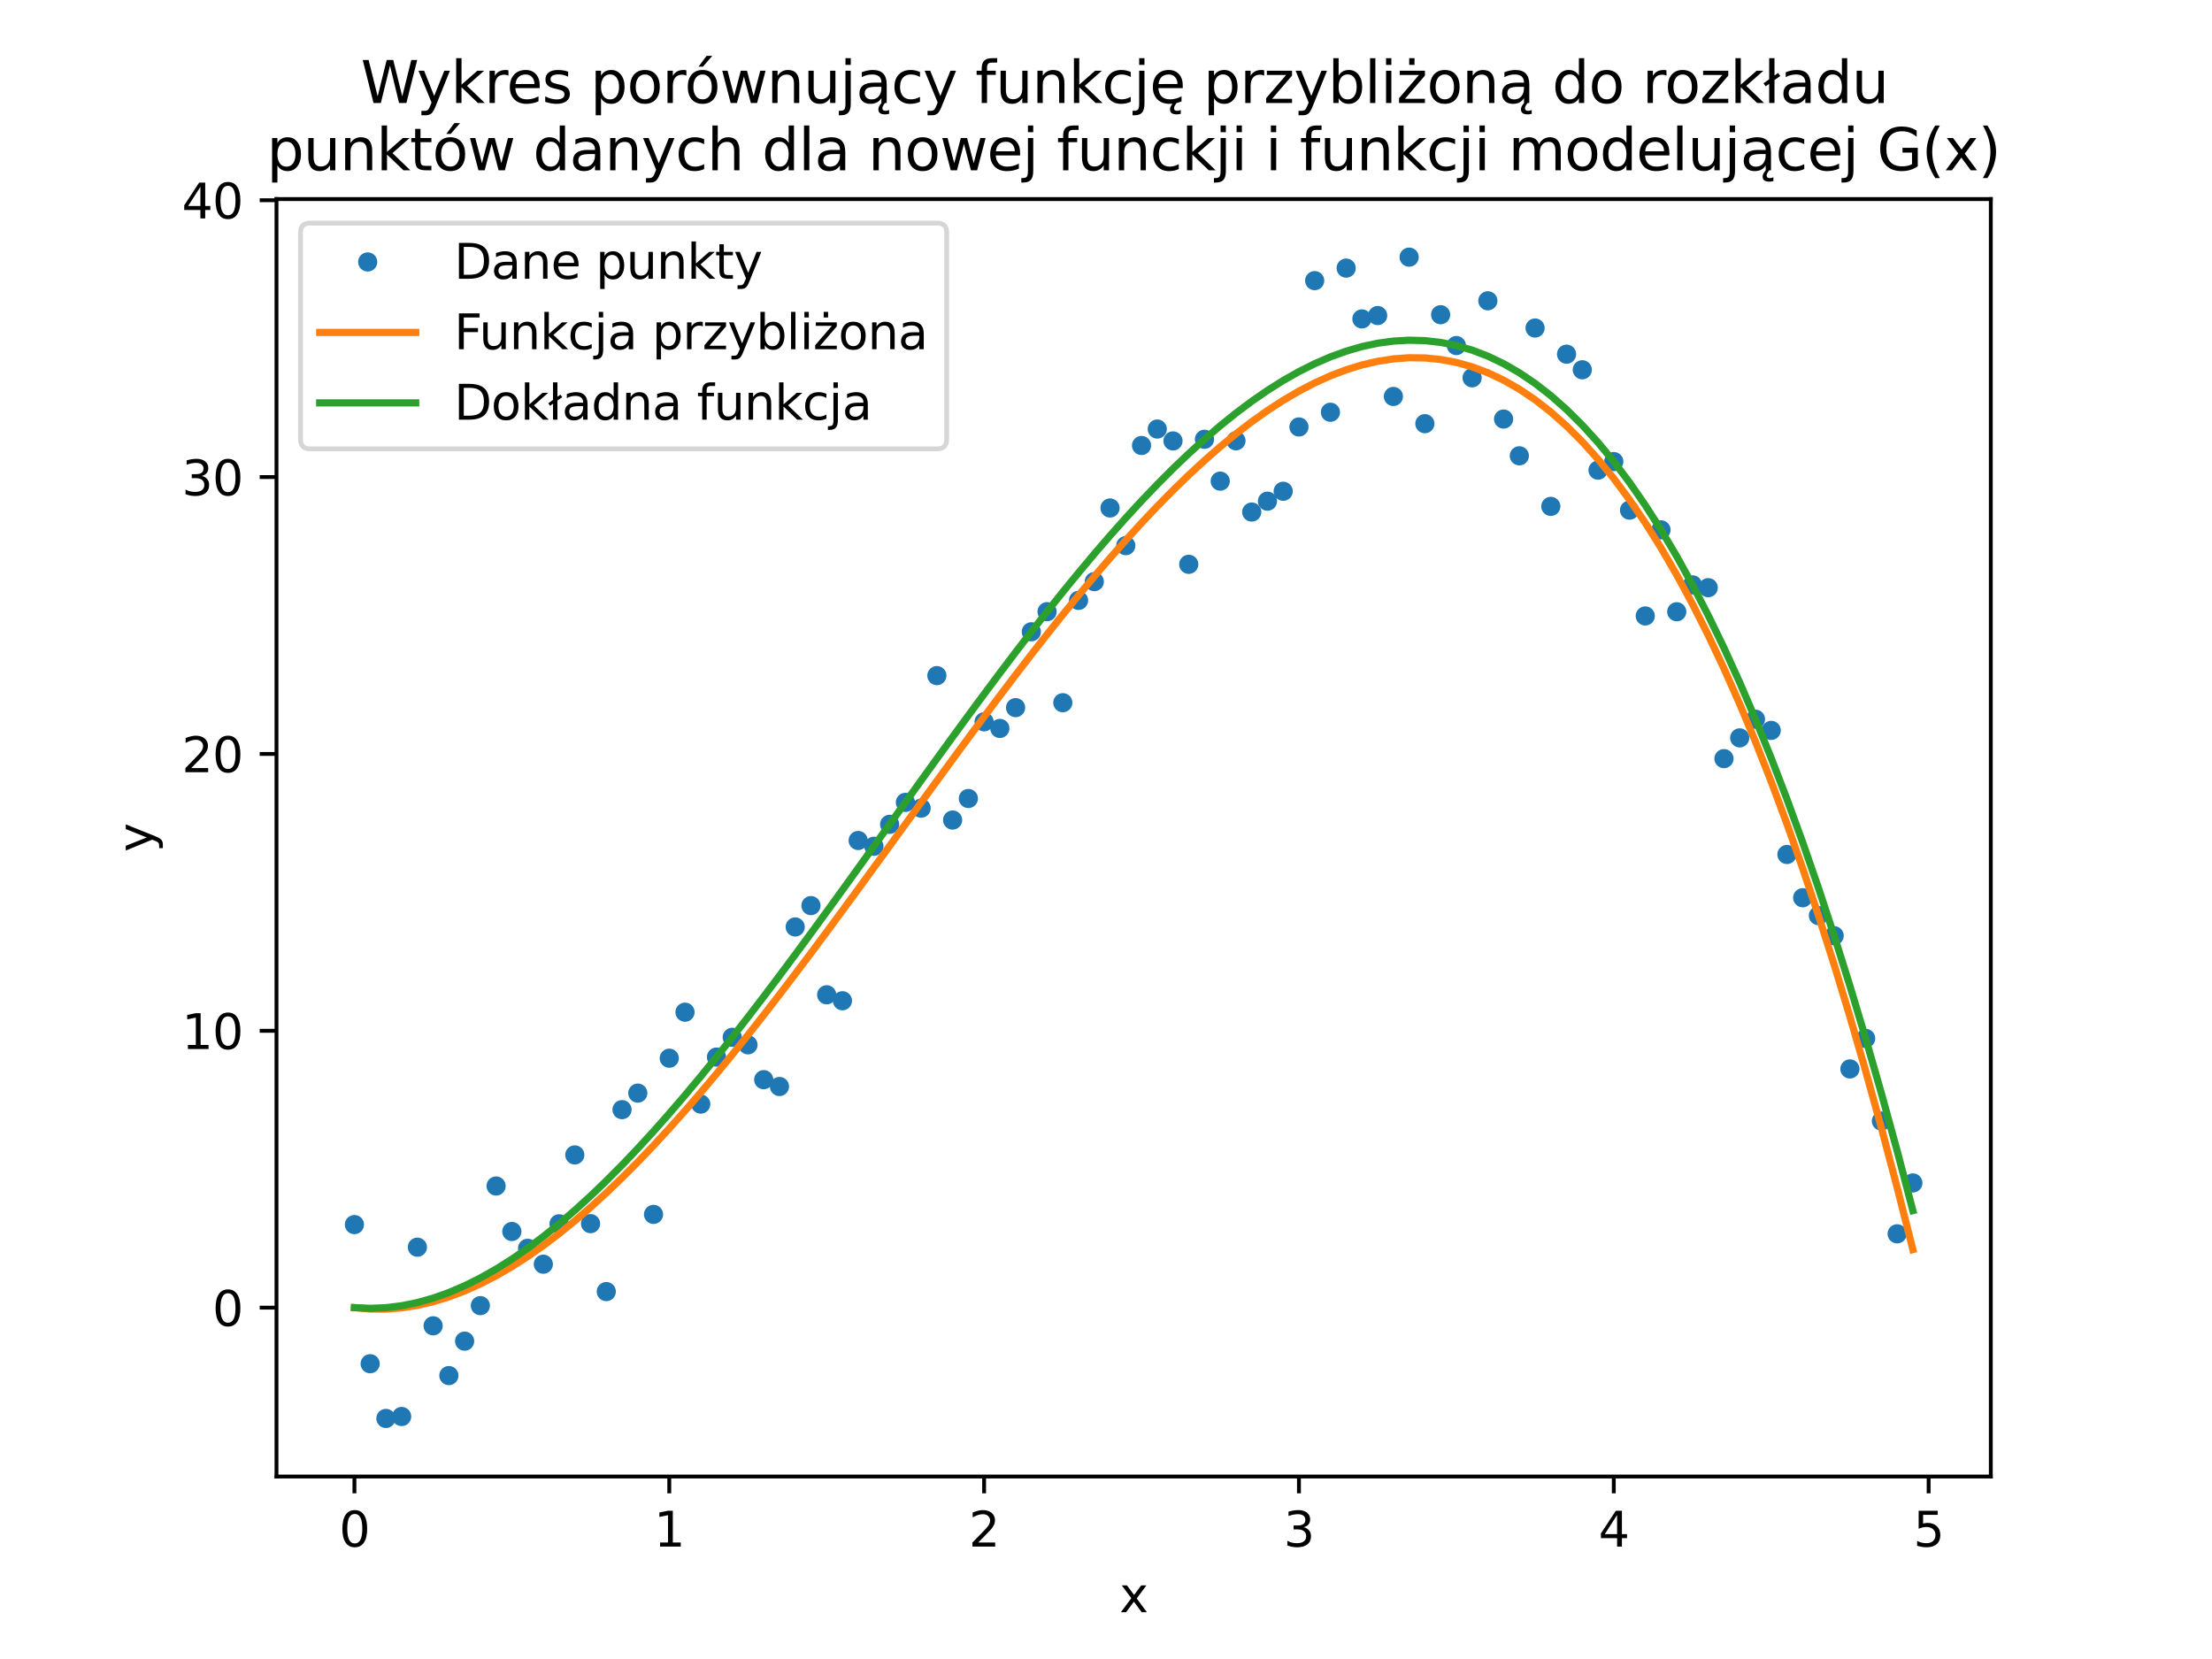 <?xml version="1.0" encoding="utf-8" standalone="no"?>
<!DOCTYPE svg PUBLIC "-//W3C//DTD SVG 1.1//EN"
  "http://www.w3.org/Graphics/SVG/1.1/DTD/svg11.dtd">
<svg xmlns:xlink="http://www.w3.org/1999/xlink" width="460.8pt" height="345.6pt" viewBox="0 0 460.8 345.6" xmlns="http://www.w3.org/2000/svg" version="1.1">
 <defs>
  <style type="text/css">*{stroke-linejoin: round; stroke-linecap: butt}</style>
 </defs>
 <g id="figure_1">
  <g id="patch_1">
   <path d="M 0 345.6 
L 460.8 345.6 
L 460.8 0 
L 0 0 
z
" style="fill: #ffffff"/>
  </g>
  <g id="axes_1">
   <g id="patch_2">
    <path d="M 57.6 307.584 
L 414.72 307.584 
L 414.72 41.472 
L 57.6 41.472 
z
" style="fill: #ffffff"/>
   </g>
   <g id="matplotlib.axis_1">
    <g id="xtick_1">
     <g id="line2d_1">
      <defs>
       <path id="ma756932950" d="M 0 0 
L 0 3.5 
" style="stroke: #000000; stroke-width: 0.8"/>
      </defs>
      <g>
       <use xlink:href="#ma756932950" x="73.833" y="307.584" style="stroke: #000000; stroke-width: 0.8"/>
      </g>
     </g>
     <g id="text_1">
      <!-- 0 -->
      <g transform="translate(70.651 322.182) scale(0.1 -0.1)">
       <defs>
        <path id="DejaVuSans-30" d="M 2034 4250 
Q 1547 4250 1301 3770 
Q 1056 3291 1056 2328 
Q 1056 1369 1301 889 
Q 1547 409 2034 409 
Q 2525 409 2770 889 
Q 3016 1369 3016 2328 
Q 3016 3291 2770 3770 
Q 2525 4250 2034 4250 
z
M 2034 4750 
Q 2819 4750 3233 4129 
Q 3647 3509 3647 2328 
Q 3647 1150 3233 529 
Q 2819 -91 2034 -91 
Q 1250 -91 836 529 
Q 422 1150 422 2328 
Q 422 3509 836 4129 
Q 1250 4750 2034 4750 
z
" transform="scale(0.016)"/>
       </defs>
       <use xlink:href="#DejaVuSans-30"/>
      </g>
     </g>
    </g>
    <g id="xtick_2">
     <g id="line2d_2">
      <g>
       <use xlink:href="#ma756932950" x="139.42" y="307.584" style="stroke: #000000; stroke-width: 0.8"/>
      </g>
     </g>
     <g id="text_2">
      <!-- 1 -->
      <g transform="translate(136.238 322.182) scale(0.1 -0.1)">
       <defs>
        <path id="DejaVuSans-31" d="M 794 531 
L 1825 531 
L 1825 4091 
L 703 3866 
L 703 4441 
L 1819 4666 
L 2450 4666 
L 2450 531 
L 3481 531 
L 3481 0 
L 794 0 
L 794 531 
z
" transform="scale(0.016)"/>
       </defs>
       <use xlink:href="#DejaVuSans-31"/>
      </g>
     </g>
    </g>
    <g id="xtick_3">
     <g id="line2d_3">
      <g>
       <use xlink:href="#ma756932950" x="205.006" y="307.584" style="stroke: #000000; stroke-width: 0.8"/>
      </g>
     </g>
     <g id="text_3">
      <!-- 2 -->
      <g transform="translate(201.825 322.182) scale(0.1 -0.1)">
       <defs>
        <path id="DejaVuSans-32" d="M 1228 531 
L 3431 531 
L 3431 0 
L 469 0 
L 469 531 
Q 828 903 1448 1529 
Q 2069 2156 2228 2338 
Q 2531 2678 2651 2914 
Q 2772 3150 2772 3378 
Q 2772 3750 2511 3984 
Q 2250 4219 1831 4219 
Q 1534 4219 1204 4116 
Q 875 4013 500 3803 
L 500 4441 
Q 881 4594 1212 4672 
Q 1544 4750 1819 4750 
Q 2544 4750 2975 4387 
Q 3406 4025 3406 3419 
Q 3406 3131 3298 2873 
Q 3191 2616 2906 2266 
Q 2828 2175 2409 1742 
Q 1991 1309 1228 531 
z
" transform="scale(0.016)"/>
       </defs>
       <use xlink:href="#DejaVuSans-32"/>
      </g>
     </g>
    </g>
    <g id="xtick_4">
     <g id="line2d_4">
      <g>
       <use xlink:href="#ma756932950" x="270.593" y="307.584" style="stroke: #000000; stroke-width: 0.8"/>
      </g>
     </g>
     <g id="text_4">
      <!-- 3 -->
      <g transform="translate(267.412 322.182) scale(0.1 -0.1)">
       <defs>
        <path id="DejaVuSans-33" d="M 2597 2516 
Q 3050 2419 3304 2112 
Q 3559 1806 3559 1356 
Q 3559 666 3084 287 
Q 2609 -91 1734 -91 
Q 1441 -91 1130 -33 
Q 819 25 488 141 
L 488 750 
Q 750 597 1062 519 
Q 1375 441 1716 441 
Q 2309 441 2620 675 
Q 2931 909 2931 1356 
Q 2931 1769 2642 2001 
Q 2353 2234 1838 2234 
L 1294 2234 
L 1294 2753 
L 1863 2753 
Q 2328 2753 2575 2939 
Q 2822 3125 2822 3475 
Q 2822 3834 2567 4026 
Q 2313 4219 1838 4219 
Q 1578 4219 1281 4162 
Q 984 4106 628 3988 
L 628 4550 
Q 988 4650 1302 4700 
Q 1616 4750 1894 4750 
Q 2613 4750 3031 4423 
Q 3450 4097 3450 3541 
Q 3450 3153 3228 2886 
Q 3006 2619 2597 2516 
z
" transform="scale(0.016)"/>
       </defs>
       <use xlink:href="#DejaVuSans-33"/>
      </g>
     </g>
    </g>
    <g id="xtick_5">
     <g id="line2d_5">
      <g>
       <use xlink:href="#ma756932950" x="336.18" y="307.584" style="stroke: #000000; stroke-width: 0.8"/>
      </g>
     </g>
     <g id="text_5">
      <!-- 4 -->
      <g transform="translate(332.999 322.182) scale(0.1 -0.1)">
       <defs>
        <path id="DejaVuSans-34" d="M 2419 4116 
L 825 1625 
L 2419 1625 
L 2419 4116 
z
M 2253 4666 
L 3047 4666 
L 3047 1625 
L 3713 1625 
L 3713 1100 
L 3047 1100 
L 3047 0 
L 2419 0 
L 2419 1100 
L 313 1100 
L 313 1709 
L 2253 4666 
z
" transform="scale(0.016)"/>
       </defs>
       <use xlink:href="#DejaVuSans-34"/>
      </g>
     </g>
    </g>
    <g id="xtick_6">
     <g id="line2d_6">
      <g>
       <use xlink:href="#ma756932950" x="401.767" y="307.584" style="stroke: #000000; stroke-width: 0.8"/>
      </g>
     </g>
     <g id="text_6">
      <!-- 5 -->
      <g transform="translate(398.585 322.182) scale(0.1 -0.1)">
       <defs>
        <path id="DejaVuSans-35" d="M 691 4666 
L 3169 4666 
L 3169 4134 
L 1269 4134 
L 1269 2991 
Q 1406 3038 1543 3061 
Q 1681 3084 1819 3084 
Q 2600 3084 3056 2656 
Q 3513 2228 3513 1497 
Q 3513 744 3044 326 
Q 2575 -91 1722 -91 
Q 1428 -91 1123 -41 
Q 819 9 494 109 
L 494 744 
Q 775 591 1075 516 
Q 1375 441 1709 441 
Q 2250 441 2565 725 
Q 2881 1009 2881 1497 
Q 2881 1984 2565 2268 
Q 2250 2553 1709 2553 
Q 1456 2553 1204 2497 
Q 953 2441 691 2322 
L 691 4666 
z
" transform="scale(0.016)"/>
       </defs>
       <use xlink:href="#DejaVuSans-35"/>
      </g>
     </g>
    </g>
    <g id="text_7">
     <!-- x -->
     <g transform="translate(233.201 335.861) scale(0.1 -0.1)">
      <defs>
       <path id="DejaVuSans-78" d="M 3513 3500 
L 2247 1797 
L 3578 0 
L 2900 0 
L 1881 1375 
L 863 0 
L 184 0 
L 1544 1831 
L 300 3500 
L 978 3500 
L 1906 2253 
L 2834 3500 
L 3513 3500 
z
" transform="scale(0.016)"/>
      </defs>
      <use xlink:href="#DejaVuSans-78"/>
     </g>
    </g>
   </g>
   <g id="matplotlib.axis_2">
    <g id="ytick_1">
     <g id="line2d_7">
      <defs>
       <path id="m0b79d1eefb" d="M 0 0 
L -3.5 0 
" style="stroke: #000000; stroke-width: 0.8"/>
      </defs>
      <g>
       <use xlink:href="#m0b79d1eefb" x="57.6" y="272.407" style="stroke: #000000; stroke-width: 0.8"/>
      </g>
     </g>
     <g id="text_8">
      <!-- 0 -->
      <g transform="translate(44.237 276.206) scale(0.1 -0.1)">
       <use xlink:href="#DejaVuSans-30"/>
      </g>
     </g>
    </g>
    <g id="ytick_2">
     <g id="line2d_8">
      <g>
       <use xlink:href="#m0b79d1eefb" x="57.6" y="214.732" style="stroke: #000000; stroke-width: 0.8"/>
      </g>
     </g>
     <g id="text_9">
      <!-- 10 -->
      <g transform="translate(37.875 218.531) scale(0.1 -0.1)">
       <use xlink:href="#DejaVuSans-31"/>
       <use xlink:href="#DejaVuSans-30" x="63.623"/>
      </g>
     </g>
    </g>
    <g id="ytick_3">
     <g id="line2d_9">
      <g>
       <use xlink:href="#m0b79d1eefb" x="57.6" y="157.057" style="stroke: #000000; stroke-width: 0.8"/>
      </g>
     </g>
     <g id="text_10">
      <!-- 20 -->
      <g transform="translate(37.875 160.857) scale(0.1 -0.1)">
       <use xlink:href="#DejaVuSans-32"/>
       <use xlink:href="#DejaVuSans-30" x="63.623"/>
      </g>
     </g>
    </g>
    <g id="ytick_4">
     <g id="line2d_10">
      <g>
       <use xlink:href="#m0b79d1eefb" x="57.6" y="99.383" style="stroke: #000000; stroke-width: 0.8"/>
      </g>
     </g>
     <g id="text_11">
      <!-- 30 -->
      <g transform="translate(37.875 103.182) scale(0.1 -0.1)">
       <use xlink:href="#DejaVuSans-33"/>
       <use xlink:href="#DejaVuSans-30" x="63.623"/>
      </g>
     </g>
    </g>
    <g id="ytick_5">
     <g id="line2d_11">
      <g>
       <use xlink:href="#m0b79d1eefb" x="57.6" y="41.708" style="stroke: #000000; stroke-width: 0.8"/>
      </g>
     </g>
     <g id="text_12">
      <!-- 40 -->
      <g transform="translate(37.875 45.508) scale(0.1 -0.1)">
       <use xlink:href="#DejaVuSans-34"/>
       <use xlink:href="#DejaVuSans-30" x="63.623"/>
      </g>
     </g>
    </g>
    <g id="text_13">
     <!-- y -->
     <g transform="translate(31.795 177.487) rotate(-90) scale(0.1 -0.1)">
      <defs>
       <path id="DejaVuSans-79" d="M 2059 -325 
Q 1816 -950 1584 -1140 
Q 1353 -1331 966 -1331 
L 506 -1331 
L 506 -850 
L 844 -850 
Q 1081 -850 1212 -737 
Q 1344 -625 1503 -206 
L 1606 56 
L 191 3500 
L 800 3500 
L 1894 763 
L 2988 3500 
L 3597 3500 
L 2059 -325 
z
" transform="scale(0.016)"/>
      </defs>
      <use xlink:href="#DejaVuSans-79"/>
     </g>
    </g>
   </g>
   <g id="line2d_12">
    <defs>
     <path id="m6cf81c084c" d="M 0 1.5 
C 0.398 1.5 0.779 1.342 1.061 1.061 
C 1.342 0.779 1.5 0.398 1.5 0 
C 1.5 -0.398 1.342 -0.779 1.061 -1.061 
C 0.779 -1.342 0.398 -1.5 0 -1.5 
C -0.398 -1.5 -0.779 -1.342 -1.061 -1.061 
C -1.342 -0.779 -1.5 -0.398 -1.5 0 
C -1.5 0.398 -1.342 0.779 -1.061 1.061 
C -0.779 1.342 -0.398 1.5 0 1.5 
z
" style="stroke: #1f77b4"/>
    </defs>
    <g clip-path="url(#pacee831c67)">
     <use xlink:href="#m6cf81c084c" x="73.833" y="255.104" style="fill: #1f77b4; stroke: #1f77b4"/>
     <use xlink:href="#m6cf81c084c" x="77.112" y="284.087" style="fill: #1f77b4; stroke: #1f77b4"/>
     <use xlink:href="#m6cf81c084c" x="80.391" y="295.488" style="fill: #1f77b4; stroke: #1f77b4"/>
     <use xlink:href="#m6cf81c084c" x="83.671" y="295.083" style="fill: #1f77b4; stroke: #1f77b4"/>
     <use xlink:href="#m6cf81c084c" x="86.95" y="259.81" style="fill: #1f77b4; stroke: #1f77b4"/>
     <use xlink:href="#m6cf81c084c" x="90.229" y="276.191" style="fill: #1f77b4; stroke: #1f77b4"/>
     <use xlink:href="#m6cf81c084c" x="93.509" y="286.56" style="fill: #1f77b4; stroke: #1f77b4"/>
     <use xlink:href="#m6cf81c084c" x="96.788" y="279.389" style="fill: #1f77b4; stroke: #1f77b4"/>
     <use xlink:href="#m6cf81c084c" x="100.067" y="271.99" style="fill: #1f77b4; stroke: #1f77b4"/>
     <use xlink:href="#m6cf81c084c" x="103.347" y="247.069" style="fill: #1f77b4; stroke: #1f77b4"/>
     <use xlink:href="#m6cf81c084c" x="106.626" y="256.543" style="fill: #1f77b4; stroke: #1f77b4"/>
     <use xlink:href="#m6cf81c084c" x="109.905" y="260.046" style="fill: #1f77b4; stroke: #1f77b4"/>
     <use xlink:href="#m6cf81c084c" x="113.185" y="263.356" style="fill: #1f77b4; stroke: #1f77b4"/>
     <use xlink:href="#m6cf81c084c" x="116.464" y="254.945" style="fill: #1f77b4; stroke: #1f77b4"/>
     <use xlink:href="#m6cf81c084c" x="119.743" y="240.591" style="fill: #1f77b4; stroke: #1f77b4"/>
     <use xlink:href="#m6cf81c084c" x="123.023" y="254.906" style="fill: #1f77b4; stroke: #1f77b4"/>
     <use xlink:href="#m6cf81c084c" x="126.302" y="269.061" style="fill: #1f77b4; stroke: #1f77b4"/>
     <use xlink:href="#m6cf81c084c" x="129.581" y="231.158" style="fill: #1f77b4; stroke: #1f77b4"/>
     <use xlink:href="#m6cf81c084c" x="132.861" y="227.717" style="fill: #1f77b4; stroke: #1f77b4"/>
     <use xlink:href="#m6cf81c084c" x="136.14" y="252.98" style="fill: #1f77b4; stroke: #1f77b4"/>
     <use xlink:href="#m6cf81c084c" x="139.42" y="220.442" style="fill: #1f77b4; stroke: #1f77b4"/>
     <use xlink:href="#m6cf81c084c" x="142.699" y="210.857" style="fill: #1f77b4; stroke: #1f77b4"/>
     <use xlink:href="#m6cf81c084c" x="145.978" y="230.001" style="fill: #1f77b4; stroke: #1f77b4"/>
     <use xlink:href="#m6cf81c084c" x="149.258" y="220.207" style="fill: #1f77b4; stroke: #1f77b4"/>
     <use xlink:href="#m6cf81c084c" x="152.537" y="216.089" style="fill: #1f77b4; stroke: #1f77b4"/>
     <use xlink:href="#m6cf81c084c" x="155.816" y="217.655" style="fill: #1f77b4; stroke: #1f77b4"/>
     <use xlink:href="#m6cf81c084c" x="159.096" y="224.914" style="fill: #1f77b4; stroke: #1f77b4"/>
     <use xlink:href="#m6cf81c084c" x="162.375" y="226.339" style="fill: #1f77b4; stroke: #1f77b4"/>
     <use xlink:href="#m6cf81c084c" x="165.654" y="193.102" style="fill: #1f77b4; stroke: #1f77b4"/>
     <use xlink:href="#m6cf81c084c" x="168.934" y="188.652" style="fill: #1f77b4; stroke: #1f77b4"/>
     <use xlink:href="#m6cf81c084c" x="172.213" y="207.231" style="fill: #1f77b4; stroke: #1f77b4"/>
     <use xlink:href="#m6cf81c084c" x="175.492" y="208.475" style="fill: #1f77b4; stroke: #1f77b4"/>
     <use xlink:href="#m6cf81c084c" x="178.772" y="175.089" style="fill: #1f77b4; stroke: #1f77b4"/>
     <use xlink:href="#m6cf81c084c" x="182.051" y="176.293" style="fill: #1f77b4; stroke: #1f77b4"/>
     <use xlink:href="#m6cf81c084c" x="185.33" y="171.721" style="fill: #1f77b4; stroke: #1f77b4"/>
     <use xlink:href="#m6cf81c084c" x="188.61" y="167.15" style="fill: #1f77b4; stroke: #1f77b4"/>
     <use xlink:href="#m6cf81c084c" x="191.889" y="168.356" style="fill: #1f77b4; stroke: #1f77b4"/>
     <use xlink:href="#m6cf81c084c" x="195.168" y="140.742" style="fill: #1f77b4; stroke: #1f77b4"/>
     <use xlink:href="#m6cf81c084c" x="198.448" y="170.828" style="fill: #1f77b4; stroke: #1f77b4"/>
     <use xlink:href="#m6cf81c084c" x="201.727" y="166.344" style="fill: #1f77b4; stroke: #1f77b4"/>
     <use xlink:href="#m6cf81c084c" x="205.006" y="150.367" style="fill: #1f77b4; stroke: #1f77b4"/>
     <use xlink:href="#m6cf81c084c" x="208.286" y="151.744" style="fill: #1f77b4; stroke: #1f77b4"/>
     <use xlink:href="#m6cf81c084c" x="211.565" y="147.412" style="fill: #1f77b4; stroke: #1f77b4"/>
     <use xlink:href="#m6cf81c084c" x="214.844" y="131.612" style="fill: #1f77b4; stroke: #1f77b4"/>
     <use xlink:href="#m6cf81c084c" x="218.124" y="127.423" style="fill: #1f77b4; stroke: #1f77b4"/>
     <use xlink:href="#m6cf81c084c" x="221.403" y="146.387" style="fill: #1f77b4; stroke: #1f77b4"/>
     <use xlink:href="#m6cf81c084c" x="224.682" y="125.072" style="fill: #1f77b4; stroke: #1f77b4"/>
     <use xlink:href="#m6cf81c084c" x="227.962" y="121.16" style="fill: #1f77b4; stroke: #1f77b4"/>
     <use xlink:href="#m6cf81c084c" x="231.241" y="105.821" style="fill: #1f77b4; stroke: #1f77b4"/>
     <use xlink:href="#m6cf81c084c" x="234.52" y="113.669" style="fill: #1f77b4; stroke: #1f77b4"/>
     <use xlink:href="#m6cf81c084c" x="237.8" y="92.804" style="fill: #1f77b4; stroke: #1f77b4"/>
     <use xlink:href="#m6cf81c084c" x="241.079" y="89.376" style="fill: #1f77b4; stroke: #1f77b4"/>
     <use xlink:href="#m6cf81c084c" x="244.358" y="91.857" style="fill: #1f77b4; stroke: #1f77b4"/>
     <use xlink:href="#m6cf81c084c" x="247.638" y="117.557" style="fill: #1f77b4; stroke: #1f77b4"/>
     <use xlink:href="#m6cf81c084c" x="250.917" y="91.508" style="fill: #1f77b4; stroke: #1f77b4"/>
     <use xlink:href="#m6cf81c084c" x="254.196" y="100.23" style="fill: #1f77b4; stroke: #1f77b4"/>
     <use xlink:href="#m6cf81c084c" x="257.476" y="91.824" style="fill: #1f77b4; stroke: #1f77b4"/>
     <use xlink:href="#m6cf81c084c" x="260.755" y="106.67" style="fill: #1f77b4; stroke: #1f77b4"/>
     <use xlink:href="#m6cf81c084c" x="264.034" y="104.405" style="fill: #1f77b4; stroke: #1f77b4"/>
     <use xlink:href="#m6cf81c084c" x="267.314" y="102.338" style="fill: #1f77b4; stroke: #1f77b4"/>
     <use xlink:href="#m6cf81c084c" x="270.593" y="88.944" style="fill: #1f77b4; stroke: #1f77b4"/>
     <use xlink:href="#m6cf81c084c" x="273.872" y="58.462" style="fill: #1f77b4; stroke: #1f77b4"/>
     <use xlink:href="#m6cf81c084c" x="277.152" y="85.878" style="fill: #1f77b4; stroke: #1f77b4"/>
     <use xlink:href="#m6cf81c084c" x="280.431" y="55.851" style="fill: #1f77b4; stroke: #1f77b4"/>
     <use xlink:href="#m6cf81c084c" x="283.71" y="66.436" style="fill: #1f77b4; stroke: #1f77b4"/>
     <use xlink:href="#m6cf81c084c" x="286.99" y="65.733" style="fill: #1f77b4; stroke: #1f77b4"/>
     <use xlink:href="#m6cf81c084c" x="290.269" y="82.589" style="fill: #1f77b4; stroke: #1f77b4"/>
     <use xlink:href="#m6cf81c084c" x="293.548" y="53.568" style="fill: #1f77b4; stroke: #1f77b4"/>
     <use xlink:href="#m6cf81c084c" x="296.828" y="88.261" style="fill: #1f77b4; stroke: #1f77b4"/>
     <use xlink:href="#m6cf81c084c" x="300.107" y="65.56" style="fill: #1f77b4; stroke: #1f77b4"/>
     <use xlink:href="#m6cf81c084c" x="303.386" y="71.984" style="fill: #1f77b4; stroke: #1f77b4"/>
     <use xlink:href="#m6cf81c084c" x="306.666" y="78.704" style="fill: #1f77b4; stroke: #1f77b4"/>
     <use xlink:href="#m6cf81c084c" x="309.945" y="62.658" style="fill: #1f77b4; stroke: #1f77b4"/>
     <use xlink:href="#m6cf81c084c" x="313.224" y="87.296" style="fill: #1f77b4; stroke: #1f77b4"/>
     <use xlink:href="#m6cf81c084c" x="316.504" y="94.953" style="fill: #1f77b4; stroke: #1f77b4"/>
     <use xlink:href="#m6cf81c084c" x="319.783" y="68.332" style="fill: #1f77b4; stroke: #1f77b4"/>
     <use xlink:href="#m6cf81c084c" x="323.062" y="105.49" style="fill: #1f77b4; stroke: #1f77b4"/>
     <use xlink:href="#m6cf81c084c" x="326.342" y="73.782" style="fill: #1f77b4; stroke: #1f77b4"/>
     <use xlink:href="#m6cf81c084c" x="329.621" y="77.031" style="fill: #1f77b4; stroke: #1f77b4"/>
     <use xlink:href="#m6cf81c084c" x="332.9" y="97.943" style="fill: #1f77b4; stroke: #1f77b4"/>
     <use xlink:href="#m6cf81c084c" x="336.18" y="96.153" style="fill: #1f77b4; stroke: #1f77b4"/>
     <use xlink:href="#m6cf81c084c" x="339.459" y="106.274" style="fill: #1f77b4; stroke: #1f77b4"/>
     <use xlink:href="#m6cf81c084c" x="342.739" y="128.314" style="fill: #1f77b4; stroke: #1f77b4"/>
     <use xlink:href="#m6cf81c084c" x="346.018" y="110.373" style="fill: #1f77b4; stroke: #1f77b4"/>
     <use xlink:href="#m6cf81c084c" x="349.297" y="127.438" style="fill: #1f77b4; stroke: #1f77b4"/>
     <use xlink:href="#m6cf81c084c" x="352.577" y="121.84" style="fill: #1f77b4; stroke: #1f77b4"/>
     <use xlink:href="#m6cf81c084c" x="355.856" y="122.425" style="fill: #1f77b4; stroke: #1f77b4"/>
     <use xlink:href="#m6cf81c084c" x="359.135" y="158.039" style="fill: #1f77b4; stroke: #1f77b4"/>
     <use xlink:href="#m6cf81c084c" x="362.415" y="153.712" style="fill: #1f77b4; stroke: #1f77b4"/>
     <use xlink:href="#m6cf81c084c" x="365.694" y="149.824" style="fill: #1f77b4; stroke: #1f77b4"/>
     <use xlink:href="#m6cf81c084c" x="368.973" y="152.152" style="fill: #1f77b4; stroke: #1f77b4"/>
     <use xlink:href="#m6cf81c084c" x="372.253" y="178.004" style="fill: #1f77b4; stroke: #1f77b4"/>
     <use xlink:href="#m6cf81c084c" x="375.532" y="187.017" style="fill: #1f77b4; stroke: #1f77b4"/>
     <use xlink:href="#m6cf81c084c" x="378.811" y="190.733" style="fill: #1f77b4; stroke: #1f77b4"/>
     <use xlink:href="#m6cf81c084c" x="382.091" y="194.928" style="fill: #1f77b4; stroke: #1f77b4"/>
     <use xlink:href="#m6cf81c084c" x="385.37" y="222.68" style="fill: #1f77b4; stroke: #1f77b4"/>
     <use xlink:href="#m6cf81c084c" x="388.649" y="216.321" style="fill: #1f77b4; stroke: #1f77b4"/>
     <use xlink:href="#m6cf81c084c" x="391.929" y="233.535" style="fill: #1f77b4; stroke: #1f77b4"/>
     <use xlink:href="#m6cf81c084c" x="395.208" y="257.026" style="fill: #1f77b4; stroke: #1f77b4"/>
     <use xlink:href="#m6cf81c084c" x="398.487" y="246.43" style="fill: #1f77b4; stroke: #1f77b4"/>
    </g>
   </g>
   <g id="line2d_13">
    <path d="M 73.833 272.407 
L 77.112 272.694 
L 80.391 272.707 
L 83.671 272.453 
L 86.95 271.94 
L 90.229 271.175 
L 93.509 270.168 
L 96.788 268.926 
L 100.067 267.457 
L 103.347 265.769 
L 106.626 263.871 
L 109.905 261.77 
L 113.185 259.474 
L 116.464 256.991 
L 119.743 254.33 
L 123.023 251.499 
L 126.302 248.505 
L 129.581 245.358 
L 132.861 242.064 
L 136.14 238.633 
L 139.42 235.072 
L 142.699 231.39 
L 145.978 227.594 
L 149.258 223.694 
L 152.537 219.696 
L 155.816 215.61 
L 159.096 211.444 
L 162.375 207.205 
L 165.654 202.903 
L 168.934 198.545 
L 172.213 194.139 
L 175.492 189.695 
L 178.772 185.22 
L 182.051 180.722 
L 185.33 176.21 
L 188.61 171.693 
L 191.889 167.178 
L 195.168 162.674 
L 198.448 158.19 
L 201.727 153.732 
L 205.006 149.312 
L 208.286 144.935 
L 211.565 140.611 
L 214.844 136.349 
L 218.124 132.156 
L 221.403 128.042 
L 224.682 124.014 
L 227.962 120.081 
L 231.241 116.252 
L 234.52 112.535 
L 237.8 108.938 
L 241.079 105.47 
L 244.358 102.14 
L 247.638 98.956 
L 250.917 95.927 
L 254.196 93.061 
L 257.476 90.367 
L 260.755 87.853 
L 264.034 85.527 
L 267.314 83.4 
L 270.593 81.478 
L 273.872 79.772 
L 277.152 78.288 
L 280.431 77.037 
L 283.71 76.026 
L 286.99 75.265 
L 290.269 74.761 
L 293.548 74.525 
L 296.828 74.563 
L 300.107 74.886 
L 303.386 75.502 
L 306.666 76.419 
L 309.945 77.646 
L 313.224 79.193 
L 316.504 81.067 
L 319.783 83.278 
L 323.062 85.834 
L 326.342 88.744 
L 329.621 92.017 
L 332.9 95.662 
L 336.18 99.688 
L 339.459 104.103 
L 342.739 108.916 
L 346.018 114.137 
L 349.297 119.773 
L 352.577 125.835 
L 355.856 132.33 
L 359.135 139.268 
L 362.415 146.657 
L 365.694 154.507 
L 368.973 162.827 
L 372.253 171.625 
L 375.532 180.91 
L 378.811 190.692 
L 382.091 200.979 
L 385.37 211.781 
L 388.649 223.105 
L 391.929 234.962 
L 395.208 247.361 
L 398.487 260.31 
" clip-path="url(#pacee831c67)" style="fill: none; stroke: #ff7f0e; stroke-width: 1.5; stroke-linecap: square"/>
   </g>
   <g id="line2d_14">
    <path d="M 73.833 272.407 
L 77.112 272.552 
L 80.391 272.418 
L 83.671 272.013 
L 86.95 271.345 
L 90.229 270.424 
L 93.509 269.257 
L 96.788 267.854 
L 100.067 266.222 
L 103.347 264.372 
L 106.626 262.31 
L 109.905 260.046 
L 113.185 257.588 
L 116.464 254.945 
L 119.743 252.126 
L 123.023 249.138 
L 126.302 245.991 
L 129.581 242.693 
L 132.861 239.252 
L 136.14 235.677 
L 139.42 231.977 
L 142.699 228.159 
L 145.978 224.233 
L 149.258 220.207 
L 152.537 216.089 
L 155.816 211.888 
L 159.096 207.612 
L 162.375 203.269 
L 165.654 198.869 
L 168.934 194.419 
L 172.213 189.928 
L 175.492 185.405 
L 178.772 180.857 
L 182.051 176.293 
L 185.33 171.721 
L 188.61 167.15 
L 191.889 162.589 
L 195.168 158.044 
L 198.448 153.526 
L 201.727 149.042 
L 205.006 144.6 
L 208.286 140.209 
L 211.565 135.877 
L 214.844 131.612 
L 218.124 127.423 
L 221.403 123.318 
L 224.682 119.305 
L 227.962 115.392 
L 231.241 111.588 
L 234.52 107.901 
L 237.8 104.339 
L 241.079 100.911 
L 244.358 97.624 
L 247.638 94.487 
L 250.917 91.508 
L 254.196 88.695 
L 257.476 86.056 
L 260.755 83.6 
L 264.034 81.335 
L 267.314 79.268 
L 270.593 77.409 
L 273.872 75.765 
L 277.152 74.343 
L 280.431 73.154 
L 283.71 72.203 
L 286.99 71.501 
L 290.269 71.054 
L 293.548 70.87 
L 296.828 70.959 
L 300.107 71.327 
L 303.386 71.984 
L 306.666 72.936 
L 309.945 74.193 
L 313.224 75.761 
L 316.504 77.65 
L 319.783 79.867 
L 323.062 82.42 
L 326.342 85.317 
L 329.621 88.566 
L 332.9 92.176 
L 336.18 96.153 
L 339.459 100.507 
L 342.739 105.244 
L 346.018 110.373 
L 349.297 115.903 
L 352.577 121.84 
L 355.856 128.193 
L 359.135 134.969 
L 362.415 142.177 
L 365.694 149.824 
L 368.973 157.919 
L 372.253 166.469 
L 375.532 175.482 
L 378.811 184.966 
L 382.091 194.928 
L 385.37 205.378 
L 388.649 216.321 
L 391.929 227.768 
L 395.208 239.724 
L 398.487 252.198 
" clip-path="url(#pacee831c67)" style="fill: none; stroke: #2ca02c; stroke-width: 1.5; stroke-linecap: square"/>
   </g>
   <g id="patch_3">
    <path d="M 57.6 307.584 
L 57.6 41.472 
" style="fill: none; stroke: #000000; stroke-width: 0.8; stroke-linejoin: miter; stroke-linecap: square"/>
   </g>
   <g id="patch_4">
    <path d="M 414.72 307.584 
L 414.72 41.472 
" style="fill: none; stroke: #000000; stroke-width: 0.8; stroke-linejoin: miter; stroke-linecap: square"/>
   </g>
   <g id="patch_5">
    <path d="M 57.6 307.584 
L 414.72 307.584 
" style="fill: none; stroke: #000000; stroke-width: 0.8; stroke-linejoin: miter; stroke-linecap: square"/>
   </g>
   <g id="patch_6">
    <path d="M 57.6 41.472 
L 414.72 41.472 
" style="fill: none; stroke: #000000; stroke-width: 0.8; stroke-linejoin: miter; stroke-linecap: square"/>
   </g>
   <g id="text_14">
    <!-- Wykres porównujący funkcję przybliżoną do rozkładu  -->
    <g transform="translate(75.159 21.459) scale(0.12 -0.12)">
     <defs>
      <path id="DejaVuSans-57" d="M 213 4666 
L 850 4666 
L 1831 722 
L 2809 4666 
L 3519 4666 
L 4500 722 
L 5478 4666 
L 6119 4666 
L 4947 0 
L 4153 0 
L 3169 4050 
L 2175 0 
L 1381 0 
L 213 4666 
z
" transform="scale(0.016)"/>
      <path id="DejaVuSans-6b" d="M 581 4863 
L 1159 4863 
L 1159 1991 
L 2875 3500 
L 3609 3500 
L 1753 1863 
L 3688 0 
L 2938 0 
L 1159 1709 
L 1159 0 
L 581 0 
L 581 4863 
z
" transform="scale(0.016)"/>
      <path id="DejaVuSans-72" d="M 2631 2963 
Q 2534 3019 2420 3045 
Q 2306 3072 2169 3072 
Q 1681 3072 1420 2755 
Q 1159 2438 1159 1844 
L 1159 0 
L 581 0 
L 581 3500 
L 1159 3500 
L 1159 2956 
Q 1341 3275 1631 3429 
Q 1922 3584 2338 3584 
Q 2397 3584 2469 3576 
Q 2541 3569 2628 3553 
L 2631 2963 
z
" transform="scale(0.016)"/>
      <path id="DejaVuSans-65" d="M 3597 1894 
L 3597 1613 
L 953 1613 
Q 991 1019 1311 708 
Q 1631 397 2203 397 
Q 2534 397 2845 478 
Q 3156 559 3463 722 
L 3463 178 
Q 3153 47 2828 -22 
Q 2503 -91 2169 -91 
Q 1331 -91 842 396 
Q 353 884 353 1716 
Q 353 2575 817 3079 
Q 1281 3584 2069 3584 
Q 2775 3584 3186 3129 
Q 3597 2675 3597 1894 
z
M 3022 2063 
Q 3016 2534 2758 2815 
Q 2500 3097 2075 3097 
Q 1594 3097 1305 2825 
Q 1016 2553 972 2059 
L 3022 2063 
z
" transform="scale(0.016)"/>
      <path id="DejaVuSans-73" d="M 2834 3397 
L 2834 2853 
Q 2591 2978 2328 3040 
Q 2066 3103 1784 3103 
Q 1356 3103 1142 2972 
Q 928 2841 928 2578 
Q 928 2378 1081 2264 
Q 1234 2150 1697 2047 
L 1894 2003 
Q 2506 1872 2764 1633 
Q 3022 1394 3022 966 
Q 3022 478 2636 193 
Q 2250 -91 1575 -91 
Q 1294 -91 989 -36 
Q 684 19 347 128 
L 347 722 
Q 666 556 975 473 
Q 1284 391 1588 391 
Q 1994 391 2212 530 
Q 2431 669 2431 922 
Q 2431 1156 2273 1281 
Q 2116 1406 1581 1522 
L 1381 1569 
Q 847 1681 609 1914 
Q 372 2147 372 2553 
Q 372 3047 722 3315 
Q 1072 3584 1716 3584 
Q 2034 3584 2315 3537 
Q 2597 3491 2834 3397 
z
" transform="scale(0.016)"/>
      <path id="DejaVuSans-20" transform="scale(0.016)"/>
      <path id="DejaVuSans-70" d="M 1159 525 
L 1159 -1331 
L 581 -1331 
L 581 3500 
L 1159 3500 
L 1159 2969 
Q 1341 3281 1617 3432 
Q 1894 3584 2278 3584 
Q 2916 3584 3314 3078 
Q 3713 2572 3713 1747 
Q 3713 922 3314 415 
Q 2916 -91 2278 -91 
Q 1894 -91 1617 61 
Q 1341 213 1159 525 
z
M 3116 1747 
Q 3116 2381 2855 2742 
Q 2594 3103 2138 3103 
Q 1681 3103 1420 2742 
Q 1159 2381 1159 1747 
Q 1159 1113 1420 752 
Q 1681 391 2138 391 
Q 2594 391 2855 752 
Q 3116 1113 3116 1747 
z
" transform="scale(0.016)"/>
      <path id="DejaVuSans-6f" d="M 1959 3097 
Q 1497 3097 1228 2736 
Q 959 2375 959 1747 
Q 959 1119 1226 758 
Q 1494 397 1959 397 
Q 2419 397 2687 759 
Q 2956 1122 2956 1747 
Q 2956 2369 2687 2733 
Q 2419 3097 1959 3097 
z
M 1959 3584 
Q 2709 3584 3137 3096 
Q 3566 2609 3566 1747 
Q 3566 888 3137 398 
Q 2709 -91 1959 -91 
Q 1206 -91 779 398 
Q 353 888 353 1747 
Q 353 2609 779 3096 
Q 1206 3584 1959 3584 
z
" transform="scale(0.016)"/>
      <path id="DejaVuSans-f3" d="M 1959 3097 
Q 1497 3097 1228 2736 
Q 959 2375 959 1747 
Q 959 1119 1226 758 
Q 1494 397 1959 397 
Q 2419 397 2687 759 
Q 2956 1122 2956 1747 
Q 2956 2369 2687 2733 
Q 2419 3097 1959 3097 
z
M 1959 3584 
Q 2709 3584 3137 3096 
Q 3566 2609 3566 1747 
Q 3566 888 3137 398 
Q 2709 -91 1959 -91 
Q 1206 -91 779 398 
Q 353 888 353 1747 
Q 353 2609 779 3096 
Q 1206 3584 1959 3584 
z
M 2394 5119 
L 3016 5119 
L 1998 3944 
L 1519 3944 
L 2394 5119 
z
" transform="scale(0.016)"/>
      <path id="DejaVuSans-77" d="M 269 3500 
L 844 3500 
L 1563 769 
L 2278 3500 
L 2956 3500 
L 3675 769 
L 4391 3500 
L 4966 3500 
L 4050 0 
L 3372 0 
L 2619 2869 
L 1863 0 
L 1184 0 
L 269 3500 
z
" transform="scale(0.016)"/>
      <path id="DejaVuSans-6e" d="M 3513 2113 
L 3513 0 
L 2938 0 
L 2938 2094 
Q 2938 2591 2744 2837 
Q 2550 3084 2163 3084 
Q 1697 3084 1428 2787 
Q 1159 2491 1159 1978 
L 1159 0 
L 581 0 
L 581 3500 
L 1159 3500 
L 1159 2956 
Q 1366 3272 1645 3428 
Q 1925 3584 2291 3584 
Q 2894 3584 3203 3211 
Q 3513 2838 3513 2113 
z
" transform="scale(0.016)"/>
      <path id="DejaVuSans-75" d="M 544 1381 
L 544 3500 
L 1119 3500 
L 1119 1403 
Q 1119 906 1312 657 
Q 1506 409 1894 409 
Q 2359 409 2629 706 
Q 2900 1003 2900 1516 
L 2900 3500 
L 3475 3500 
L 3475 0 
L 2900 0 
L 2900 538 
Q 2691 219 2414 64 
Q 2138 -91 1772 -91 
Q 1169 -91 856 284 
Q 544 659 544 1381 
z
M 1991 3584 
L 1991 3584 
z
" transform="scale(0.016)"/>
      <path id="DejaVuSans-6a" d="M 603 3500 
L 1178 3500 
L 1178 -63 
Q 1178 -731 923 -1031 
Q 669 -1331 103 -1331 
L -116 -1331 
L -116 -844 
L 38 -844 
Q 366 -844 484 -692 
Q 603 -541 603 -63 
L 603 3500 
z
M 603 4863 
L 1178 4863 
L 1178 4134 
L 603 4134 
L 603 4863 
z
" transform="scale(0.016)"/>
      <path id="DejaVuSans-105" d="M 2194 1759 
Q 1497 1759 1228 1600 
Q 959 1441 959 1056 
Q 959 750 1161 570 
Q 1363 391 1709 391 
Q 2188 391 2477 730 
Q 2766 1069 2766 1631 
L 2766 1759 
L 2194 1759 
z
M 3341 1997 
L 3341 0 
L 2766 0 
L 2766 531 
Q 2569 213 2275 61 
Q 1981 -91 1556 -91 
Q 1019 -91 701 211 
Q 384 513 384 1019 
Q 384 1609 779 1909 
Q 1175 2209 1959 2209 
L 2766 2209 
L 2766 2266 
Q 2766 2663 2505 2880 
Q 2244 3097 1772 3097 
Q 1472 3097 1187 3025 
Q 903 2953 641 2809 
L 641 3341 
Q 956 3463 1253 3523 
Q 1550 3584 1831 3584 
Q 2591 3584 2966 3190 
Q 3341 2797 3341 1997 
z
M 2775 0 
L 3147 0 
Q 3006 -191 2939 -328 
Q 2872 -466 2872 -563 
Q 2872 -706 2958 -778 
Q 3044 -850 3213 -850 
Q 3313 -850 3409 -826 
Q 3506 -803 3603 -756 
L 3603 -1172 
Q 3484 -1203 3378 -1218 
Q 3272 -1234 3178 -1234 
Q 2797 -1234 2617 -1098 
Q 2438 -963 2438 -672 
Q 2438 -522 2520 -358 
Q 2603 -194 2775 0 
z
" transform="scale(0.016)"/>
      <path id="DejaVuSans-63" d="M 3122 3366 
L 3122 2828 
Q 2878 2963 2633 3030 
Q 2388 3097 2138 3097 
Q 1578 3097 1268 2742 
Q 959 2388 959 1747 
Q 959 1106 1268 751 
Q 1578 397 2138 397 
Q 2388 397 2633 464 
Q 2878 531 3122 666 
L 3122 134 
Q 2881 22 2623 -34 
Q 2366 -91 2075 -91 
Q 1284 -91 818 406 
Q 353 903 353 1747 
Q 353 2603 823 3093 
Q 1294 3584 2113 3584 
Q 2378 3584 2631 3529 
Q 2884 3475 3122 3366 
z
" transform="scale(0.016)"/>
      <path id="DejaVuSans-66" d="M 2375 4863 
L 2375 4384 
L 1825 4384 
Q 1516 4384 1395 4259 
Q 1275 4134 1275 3809 
L 1275 3500 
L 2222 3500 
L 2222 3053 
L 1275 3053 
L 1275 0 
L 697 0 
L 697 3053 
L 147 3053 
L 147 3500 
L 697 3500 
L 697 3744 
Q 697 4328 969 4595 
Q 1241 4863 1831 4863 
L 2375 4863 
z
" transform="scale(0.016)"/>
      <path id="DejaVuSans-119" d="M 3597 1894 
L 3597 1613 
L 953 1613 
Q 991 1019 1311 708 
Q 1631 397 2203 397 
Q 2534 397 2845 478 
Q 3156 559 3463 722 
L 3463 178 
Q 3153 47 2828 -22 
Q 2503 -91 2169 -91 
Q 1331 -91 842 396 
Q 353 884 353 1716 
Q 353 2575 817 3079 
Q 1281 3584 2069 3584 
Q 2775 3584 3186 3129 
Q 3597 2675 3597 1894 
z
M 3022 2063 
Q 3016 2534 2758 2815 
Q 2500 3097 2075 3097 
Q 1594 3097 1305 2825 
Q 1016 2553 972 2059 
L 3022 2063 
z
M 2551 0 
L 2923 0 
Q 2782 -191 2715 -328 
Q 2648 -466 2648 -563 
Q 2648 -706 2734 -778 
Q 2820 -850 2989 -850 
Q 3089 -850 3185 -826 
Q 3282 -803 3379 -756 
L 3379 -1172 
Q 3260 -1203 3154 -1218 
Q 3048 -1234 2954 -1234 
Q 2573 -1234 2393 -1098 
Q 2214 -963 2214 -672 
Q 2214 -522 2296 -358 
Q 2379 -194 2551 0 
z
" transform="scale(0.016)"/>
      <path id="DejaVuSans-7a" d="M 353 3500 
L 3084 3500 
L 3084 2975 
L 922 459 
L 3084 459 
L 3084 0 
L 275 0 
L 275 525 
L 2438 3041 
L 353 3041 
L 353 3500 
z
" transform="scale(0.016)"/>
      <path id="DejaVuSans-62" d="M 3116 1747 
Q 3116 2381 2855 2742 
Q 2594 3103 2138 3103 
Q 1681 3103 1420 2742 
Q 1159 2381 1159 1747 
Q 1159 1113 1420 752 
Q 1681 391 2138 391 
Q 2594 391 2855 752 
Q 3116 1113 3116 1747 
z
M 1159 2969 
Q 1341 3281 1617 3432 
Q 1894 3584 2278 3584 
Q 2916 3584 3314 3078 
Q 3713 2572 3713 1747 
Q 3713 922 3314 415 
Q 2916 -91 2278 -91 
Q 1894 -91 1617 61 
Q 1341 213 1159 525 
L 1159 0 
L 581 0 
L 581 4863 
L 1159 4863 
L 1159 2969 
z
" transform="scale(0.016)"/>
      <path id="DejaVuSans-6c" d="M 603 4863 
L 1178 4863 
L 1178 0 
L 603 0 
L 603 4863 
z
" transform="scale(0.016)"/>
      <path id="DejaVuSans-69" d="M 603 3500 
L 1178 3500 
L 1178 0 
L 603 0 
L 603 3500 
z
M 603 4863 
L 1178 4863 
L 1178 4134 
L 603 4134 
L 603 4863 
z
" transform="scale(0.016)"/>
      <path id="DejaVuSans-17c" d="M 1378 4863 
L 1953 4863 
L 1953 4134 
L 1378 4134 
L 1378 4863 
z
M 1672 3584 
L 1672 3584 
z
M 353 3500 
L 3084 3500 
L 3084 2975 
L 922 459 
L 3084 459 
L 3084 0 
L 275 0 
L 275 525 
L 2438 3041 
L 353 3041 
L 353 3500 
z
" transform="scale(0.016)"/>
      <path id="DejaVuSans-64" d="M 2906 2969 
L 2906 4863 
L 3481 4863 
L 3481 0 
L 2906 0 
L 2906 525 
Q 2725 213 2448 61 
Q 2172 -91 1784 -91 
Q 1150 -91 751 415 
Q 353 922 353 1747 
Q 353 2572 751 3078 
Q 1150 3584 1784 3584 
Q 2172 3584 2448 3432 
Q 2725 3281 2906 2969 
z
M 947 1747 
Q 947 1113 1208 752 
Q 1469 391 1925 391 
Q 2381 391 2643 752 
Q 2906 1113 2906 1747 
Q 2906 2381 2643 2742 
Q 2381 3103 1925 3103 
Q 1469 3103 1208 2742 
Q 947 2381 947 1747 
z
" transform="scale(0.016)"/>
      <path id="DejaVuSans-142" d="M 622 4863 
L 1197 4863 
L 1197 2981 
L 1588 3263 
L 1825 2931 
L 1197 2491 
L 1197 0 
L 622 0 
L 622 2081 
L 238 1806 
L 6 2138 
L 622 2578 
L 622 4863 
z
" transform="scale(0.016)"/>
      <path id="DejaVuSans-61" d="M 2194 1759 
Q 1497 1759 1228 1600 
Q 959 1441 959 1056 
Q 959 750 1161 570 
Q 1363 391 1709 391 
Q 2188 391 2477 730 
Q 2766 1069 2766 1631 
L 2766 1759 
L 2194 1759 
z
M 3341 1997 
L 3341 0 
L 2766 0 
L 2766 531 
Q 2569 213 2275 61 
Q 1981 -91 1556 -91 
Q 1019 -91 701 211 
Q 384 513 384 1019 
Q 384 1609 779 1909 
Q 1175 2209 1959 2209 
L 2766 2209 
L 2766 2266 
Q 2766 2663 2505 2880 
Q 2244 3097 1772 3097 
Q 1472 3097 1187 3025 
Q 903 2953 641 2809 
L 641 3341 
Q 956 3463 1253 3523 
Q 1550 3584 1831 3584 
Q 2591 3584 2966 3190 
Q 3341 2797 3341 1997 
z
" transform="scale(0.016)"/>
     </defs>
     <use xlink:href="#DejaVuSans-57"/>
     <use xlink:href="#DejaVuSans-79" x="97.127"/>
     <use xlink:href="#DejaVuSans-6b" x="156.307"/>
     <use xlink:href="#DejaVuSans-72" x="214.217"/>
     <use xlink:href="#DejaVuSans-65" x="253.08"/>
     <use xlink:href="#DejaVuSans-73" x="314.604"/>
     <use xlink:href="#DejaVuSans-20" x="366.703"/>
     <use xlink:href="#DejaVuSans-70" x="398.49"/>
     <use xlink:href="#DejaVuSans-6f" x="461.967"/>
     <use xlink:href="#DejaVuSans-72" x="523.148"/>
     <use xlink:href="#DejaVuSans-f3" x="562.012"/>
     <use xlink:href="#DejaVuSans-77" x="623.193"/>
     <use xlink:href="#DejaVuSans-6e" x="704.98"/>
     <use xlink:href="#DejaVuSans-75" x="768.359"/>
     <use xlink:href="#DejaVuSans-6a" x="831.738"/>
     <use xlink:href="#DejaVuSans-105" x="859.521"/>
     <use xlink:href="#DejaVuSans-63" x="920.801"/>
     <use xlink:href="#DejaVuSans-79" x="975.781"/>
     <use xlink:href="#DejaVuSans-20" x="1034.961"/>
     <use xlink:href="#DejaVuSans-66" x="1066.748"/>
     <use xlink:href="#DejaVuSans-75" x="1101.953"/>
     <use xlink:href="#DejaVuSans-6e" x="1165.332"/>
     <use xlink:href="#DejaVuSans-6b" x="1228.711"/>
     <use xlink:href="#DejaVuSans-63" x="1286.621"/>
     <use xlink:href="#DejaVuSans-6a" x="1341.602"/>
     <use xlink:href="#DejaVuSans-119" x="1369.385"/>
     <use xlink:href="#DejaVuSans-20" x="1430.908"/>
     <use xlink:href="#DejaVuSans-70" x="1462.695"/>
     <use xlink:href="#DejaVuSans-72" x="1526.172"/>
     <use xlink:href="#DejaVuSans-7a" x="1567.285"/>
     <use xlink:href="#DejaVuSans-79" x="1619.775"/>
     <use xlink:href="#DejaVuSans-62" x="1678.955"/>
     <use xlink:href="#DejaVuSans-6c" x="1742.432"/>
     <use xlink:href="#DejaVuSans-69" x="1770.215"/>
     <use xlink:href="#DejaVuSans-17c" x="1797.998"/>
     <use xlink:href="#DejaVuSans-6f" x="1850.488"/>
     <use xlink:href="#DejaVuSans-6e" x="1911.67"/>
     <use xlink:href="#DejaVuSans-105" x="1975.049"/>
     <use xlink:href="#DejaVuSans-20" x="2036.328"/>
     <use xlink:href="#DejaVuSans-64" x="2068.115"/>
     <use xlink:href="#DejaVuSans-6f" x="2131.592"/>
     <use xlink:href="#DejaVuSans-20" x="2192.773"/>
     <use xlink:href="#DejaVuSans-72" x="2224.561"/>
     <use xlink:href="#DejaVuSans-6f" x="2263.424"/>
     <use xlink:href="#DejaVuSans-7a" x="2324.605"/>
     <use xlink:href="#DejaVuSans-6b" x="2377.096"/>
     <use xlink:href="#DejaVuSans-142" x="2435.006"/>
     <use xlink:href="#DejaVuSans-61" x="2463.424"/>
     <use xlink:href="#DejaVuSans-64" x="2524.703"/>
     <use xlink:href="#DejaVuSans-75" x="2588.18"/>
     <use xlink:href="#DejaVuSans-20" x="2651.559"/>
    </g>
    <!-- punktów danych dla nowej funckji i funkcji modelującej G(x) -->
    <g transform="translate(55.568 35.472) scale(0.12 -0.12)">
     <defs>
      <path id="DejaVuSans-74" d="M 1172 4494 
L 1172 3500 
L 2356 3500 
L 2356 3053 
L 1172 3053 
L 1172 1153 
Q 1172 725 1289 603 
Q 1406 481 1766 481 
L 2356 481 
L 2356 0 
L 1766 0 
Q 1100 0 847 248 
Q 594 497 594 1153 
L 594 3053 
L 172 3053 
L 172 3500 
L 594 3500 
L 594 4494 
L 1172 4494 
z
" transform="scale(0.016)"/>
      <path id="DejaVuSans-68" d="M 3513 2113 
L 3513 0 
L 2938 0 
L 2938 2094 
Q 2938 2591 2744 2837 
Q 2550 3084 2163 3084 
Q 1697 3084 1428 2787 
Q 1159 2491 1159 1978 
L 1159 0 
L 581 0 
L 581 4863 
L 1159 4863 
L 1159 2956 
Q 1366 3272 1645 3428 
Q 1925 3584 2291 3584 
Q 2894 3584 3203 3211 
Q 3513 2838 3513 2113 
z
" transform="scale(0.016)"/>
      <path id="DejaVuSans-6d" d="M 3328 2828 
Q 3544 3216 3844 3400 
Q 4144 3584 4550 3584 
Q 5097 3584 5394 3201 
Q 5691 2819 5691 2113 
L 5691 0 
L 5113 0 
L 5113 2094 
Q 5113 2597 4934 2840 
Q 4756 3084 4391 3084 
Q 3944 3084 3684 2787 
Q 3425 2491 3425 1978 
L 3425 0 
L 2847 0 
L 2847 2094 
Q 2847 2600 2669 2842 
Q 2491 3084 2119 3084 
Q 1678 3084 1418 2786 
Q 1159 2488 1159 1978 
L 1159 0 
L 581 0 
L 581 3500 
L 1159 3500 
L 1159 2956 
Q 1356 3278 1631 3431 
Q 1906 3584 2284 3584 
Q 2666 3584 2933 3390 
Q 3200 3197 3328 2828 
z
" transform="scale(0.016)"/>
      <path id="DejaVuSans-47" d="M 3809 666 
L 3809 1919 
L 2778 1919 
L 2778 2438 
L 4434 2438 
L 4434 434 
Q 4069 175 3628 42 
Q 3188 -91 2688 -91 
Q 1594 -91 976 548 
Q 359 1188 359 2328 
Q 359 3472 976 4111 
Q 1594 4750 2688 4750 
Q 3144 4750 3555 4637 
Q 3966 4525 4313 4306 
L 4313 3634 
Q 3963 3931 3569 4081 
Q 3175 4231 2741 4231 
Q 1884 4231 1454 3753 
Q 1025 3275 1025 2328 
Q 1025 1384 1454 906 
Q 1884 428 2741 428 
Q 3075 428 3337 486 
Q 3600 544 3809 666 
z
" transform="scale(0.016)"/>
      <path id="DejaVuSans-28" d="M 1984 4856 
Q 1566 4138 1362 3434 
Q 1159 2731 1159 2009 
Q 1159 1288 1364 580 
Q 1569 -128 1984 -844 
L 1484 -844 
Q 1016 -109 783 600 
Q 550 1309 550 2009 
Q 550 2706 781 3412 
Q 1013 4119 1484 4856 
L 1984 4856 
z
" transform="scale(0.016)"/>
      <path id="DejaVuSans-29" d="M 513 4856 
L 1013 4856 
Q 1481 4119 1714 3412 
Q 1947 2706 1947 2009 
Q 1947 1309 1714 600 
Q 1481 -109 1013 -844 
L 513 -844 
Q 928 -128 1133 580 
Q 1338 1288 1338 2009 
Q 1338 2731 1133 3434 
Q 928 4138 513 4856 
z
" transform="scale(0.016)"/>
     </defs>
     <use xlink:href="#DejaVuSans-70"/>
     <use xlink:href="#DejaVuSans-75" x="63.477"/>
     <use xlink:href="#DejaVuSans-6e" x="126.855"/>
     <use xlink:href="#DejaVuSans-6b" x="190.234"/>
     <use xlink:href="#DejaVuSans-74" x="248.145"/>
     <use xlink:href="#DejaVuSans-f3" x="287.354"/>
     <use xlink:href="#DejaVuSans-77" x="348.535"/>
     <use xlink:href="#DejaVuSans-20" x="430.322"/>
     <use xlink:href="#DejaVuSans-64" x="462.109"/>
     <use xlink:href="#DejaVuSans-61" x="525.586"/>
     <use xlink:href="#DejaVuSans-6e" x="586.865"/>
     <use xlink:href="#DejaVuSans-79" x="650.244"/>
     <use xlink:href="#DejaVuSans-63" x="709.424"/>
     <use xlink:href="#DejaVuSans-68" x="764.404"/>
     <use xlink:href="#DejaVuSans-20" x="827.783"/>
     <use xlink:href="#DejaVuSans-64" x="859.57"/>
     <use xlink:href="#DejaVuSans-6c" x="923.047"/>
     <use xlink:href="#DejaVuSans-61" x="950.83"/>
     <use xlink:href="#DejaVuSans-20" x="1012.109"/>
     <use xlink:href="#DejaVuSans-6e" x="1043.896"/>
     <use xlink:href="#DejaVuSans-6f" x="1107.275"/>
     <use xlink:href="#DejaVuSans-77" x="1168.457"/>
     <use xlink:href="#DejaVuSans-65" x="1250.244"/>
     <use xlink:href="#DejaVuSans-6a" x="1311.768"/>
     <use xlink:href="#DejaVuSans-20" x="1339.551"/>
     <use xlink:href="#DejaVuSans-66" x="1371.338"/>
     <use xlink:href="#DejaVuSans-75" x="1406.543"/>
     <use xlink:href="#DejaVuSans-6e" x="1469.922"/>
     <use xlink:href="#DejaVuSans-63" x="1533.301"/>
     <use xlink:href="#DejaVuSans-6b" x="1588.281"/>
     <use xlink:href="#DejaVuSans-6a" x="1646.191"/>
     <use xlink:href="#DejaVuSans-69" x="1673.975"/>
     <use xlink:href="#DejaVuSans-20" x="1701.758"/>
     <use xlink:href="#DejaVuSans-69" x="1733.545"/>
     <use xlink:href="#DejaVuSans-20" x="1761.328"/>
     <use xlink:href="#DejaVuSans-66" x="1793.115"/>
     <use xlink:href="#DejaVuSans-75" x="1828.32"/>
     <use xlink:href="#DejaVuSans-6e" x="1891.699"/>
     <use xlink:href="#DejaVuSans-6b" x="1955.078"/>
     <use xlink:href="#DejaVuSans-63" x="2012.988"/>
     <use xlink:href="#DejaVuSans-6a" x="2067.969"/>
     <use xlink:href="#DejaVuSans-69" x="2095.752"/>
     <use xlink:href="#DejaVuSans-20" x="2123.535"/>
     <use xlink:href="#DejaVuSans-6d" x="2155.322"/>
     <use xlink:href="#DejaVuSans-6f" x="2252.734"/>
     <use xlink:href="#DejaVuSans-64" x="2313.916"/>
     <use xlink:href="#DejaVuSans-65" x="2377.393"/>
     <use xlink:href="#DejaVuSans-6c" x="2438.916"/>
     <use xlink:href="#DejaVuSans-75" x="2466.699"/>
     <use xlink:href="#DejaVuSans-6a" x="2530.078"/>
     <use xlink:href="#DejaVuSans-105" x="2557.861"/>
     <use xlink:href="#DejaVuSans-63" x="2619.141"/>
     <use xlink:href="#DejaVuSans-65" x="2674.121"/>
     <use xlink:href="#DejaVuSans-6a" x="2735.645"/>
     <use xlink:href="#DejaVuSans-20" x="2763.428"/>
     <use xlink:href="#DejaVuSans-47" x="2795.215"/>
     <use xlink:href="#DejaVuSans-28" x="2872.705"/>
     <use xlink:href="#DejaVuSans-78" x="2911.719"/>
     <use xlink:href="#DejaVuSans-29" x="2970.898"/>
    </g>
   </g>
   <g id="legend_1">
    <g id="patch_7">
     <path d="M 64.6 93.506 
L 195.214 93.506 
Q 197.214 93.506 197.214 91.506 
L 197.214 48.472 
Q 197.214 46.472 195.214 46.472 
L 64.6 46.472 
Q 62.6 46.472 62.6 48.472 
L 62.6 91.506 
Q 62.6 93.506 64.6 93.506 
z
" style="fill: #ffffff; opacity: 0.8; stroke: #cccccc; stroke-linejoin: miter"/>
    </g>
    <g id="line2d_15">
     <g>
      <use xlink:href="#m6cf81c084c" x="76.6" y="54.57" style="fill: #1f77b4; stroke: #1f77b4"/>
     </g>
    </g>
    <g id="text_15">
     <!-- Dane punkty -->
     <g transform="translate(94.6 58.07) scale(0.1 -0.1)">
      <defs>
       <path id="DejaVuSans-44" d="M 1259 4147 
L 1259 519 
L 2022 519 
Q 2988 519 3436 956 
Q 3884 1394 3884 2338 
Q 3884 3275 3436 3711 
Q 2988 4147 2022 4147 
L 1259 4147 
z
M 628 4666 
L 1925 4666 
Q 3281 4666 3915 4102 
Q 4550 3538 4550 2338 
Q 4550 1131 3912 565 
Q 3275 0 1925 0 
L 628 0 
L 628 4666 
z
" transform="scale(0.016)"/>
      </defs>
      <use xlink:href="#DejaVuSans-44"/>
      <use xlink:href="#DejaVuSans-61" x="77.002"/>
      <use xlink:href="#DejaVuSans-6e" x="138.281"/>
      <use xlink:href="#DejaVuSans-65" x="201.66"/>
      <use xlink:href="#DejaVuSans-20" x="263.184"/>
      <use xlink:href="#DejaVuSans-70" x="294.971"/>
      <use xlink:href="#DejaVuSans-75" x="358.447"/>
      <use xlink:href="#DejaVuSans-6e" x="421.826"/>
      <use xlink:href="#DejaVuSans-6b" x="485.205"/>
      <use xlink:href="#DejaVuSans-74" x="543.115"/>
      <use xlink:href="#DejaVuSans-79" x="582.324"/>
     </g>
    </g>
    <g id="line2d_16">
     <path d="M 66.6 69.249 
L 76.6 69.249 
L 86.6 69.249 
" style="fill: none; stroke: #ff7f0e; stroke-width: 1.5; stroke-linecap: square"/>
    </g>
    <g id="text_16">
     <!-- Funkcja przybliżona -->
     <g transform="translate(94.6 72.749) scale(0.1 -0.1)">
      <defs>
       <path id="DejaVuSans-46" d="M 628 4666 
L 3309 4666 
L 3309 4134 
L 1259 4134 
L 1259 2759 
L 3109 2759 
L 3109 2228 
L 1259 2228 
L 1259 0 
L 628 0 
L 628 4666 
z
" transform="scale(0.016)"/>
      </defs>
      <use xlink:href="#DejaVuSans-46"/>
      <use xlink:href="#DejaVuSans-75" x="52.02"/>
      <use xlink:href="#DejaVuSans-6e" x="115.398"/>
      <use xlink:href="#DejaVuSans-6b" x="178.777"/>
      <use xlink:href="#DejaVuSans-63" x="236.688"/>
      <use xlink:href="#DejaVuSans-6a" x="291.668"/>
      <use xlink:href="#DejaVuSans-61" x="319.451"/>
      <use xlink:href="#DejaVuSans-20" x="380.73"/>
      <use xlink:href="#DejaVuSans-70" x="412.518"/>
      <use xlink:href="#DejaVuSans-72" x="475.994"/>
      <use xlink:href="#DejaVuSans-7a" x="517.107"/>
      <use xlink:href="#DejaVuSans-79" x="569.598"/>
      <use xlink:href="#DejaVuSans-62" x="628.777"/>
      <use xlink:href="#DejaVuSans-6c" x="692.254"/>
      <use xlink:href="#DejaVuSans-69" x="720.037"/>
      <use xlink:href="#DejaVuSans-17c" x="747.82"/>
      <use xlink:href="#DejaVuSans-6f" x="800.311"/>
      <use xlink:href="#DejaVuSans-6e" x="861.492"/>
      <use xlink:href="#DejaVuSans-61" x="924.871"/>
     </g>
    </g>
    <g id="line2d_17">
     <path d="M 66.6 83.927 
L 76.6 83.927 
L 86.6 83.927 
" style="fill: none; stroke: #2ca02c; stroke-width: 1.5; stroke-linecap: square"/>
    </g>
    <g id="text_17">
     <!-- Dokładna funkcja -->
     <g transform="translate(94.6 87.427) scale(0.1 -0.1)">
      <use xlink:href="#DejaVuSans-44"/>
      <use xlink:href="#DejaVuSans-6f" x="77.002"/>
      <use xlink:href="#DejaVuSans-6b" x="138.184"/>
      <use xlink:href="#DejaVuSans-142" x="196.094"/>
      <use xlink:href="#DejaVuSans-61" x="224.512"/>
      <use xlink:href="#DejaVuSans-64" x="285.791"/>
      <use xlink:href="#DejaVuSans-6e" x="349.268"/>
      <use xlink:href="#DejaVuSans-61" x="412.646"/>
      <use xlink:href="#DejaVuSans-20" x="473.926"/>
      <use xlink:href="#DejaVuSans-66" x="505.713"/>
      <use xlink:href="#DejaVuSans-75" x="540.918"/>
      <use xlink:href="#DejaVuSans-6e" x="604.297"/>
      <use xlink:href="#DejaVuSans-6b" x="667.676"/>
      <use xlink:href="#DejaVuSans-63" x="725.586"/>
      <use xlink:href="#DejaVuSans-6a" x="780.566"/>
      <use xlink:href="#DejaVuSans-61" x="808.35"/>
     </g>
    </g>
   </g>
  </g>
 </g>
 <defs>
  <clipPath id="pacee831c67">
   <rect x="57.6" y="41.472" width="357.12" height="266.112"/>
  </clipPath>
 </defs>
</svg>
